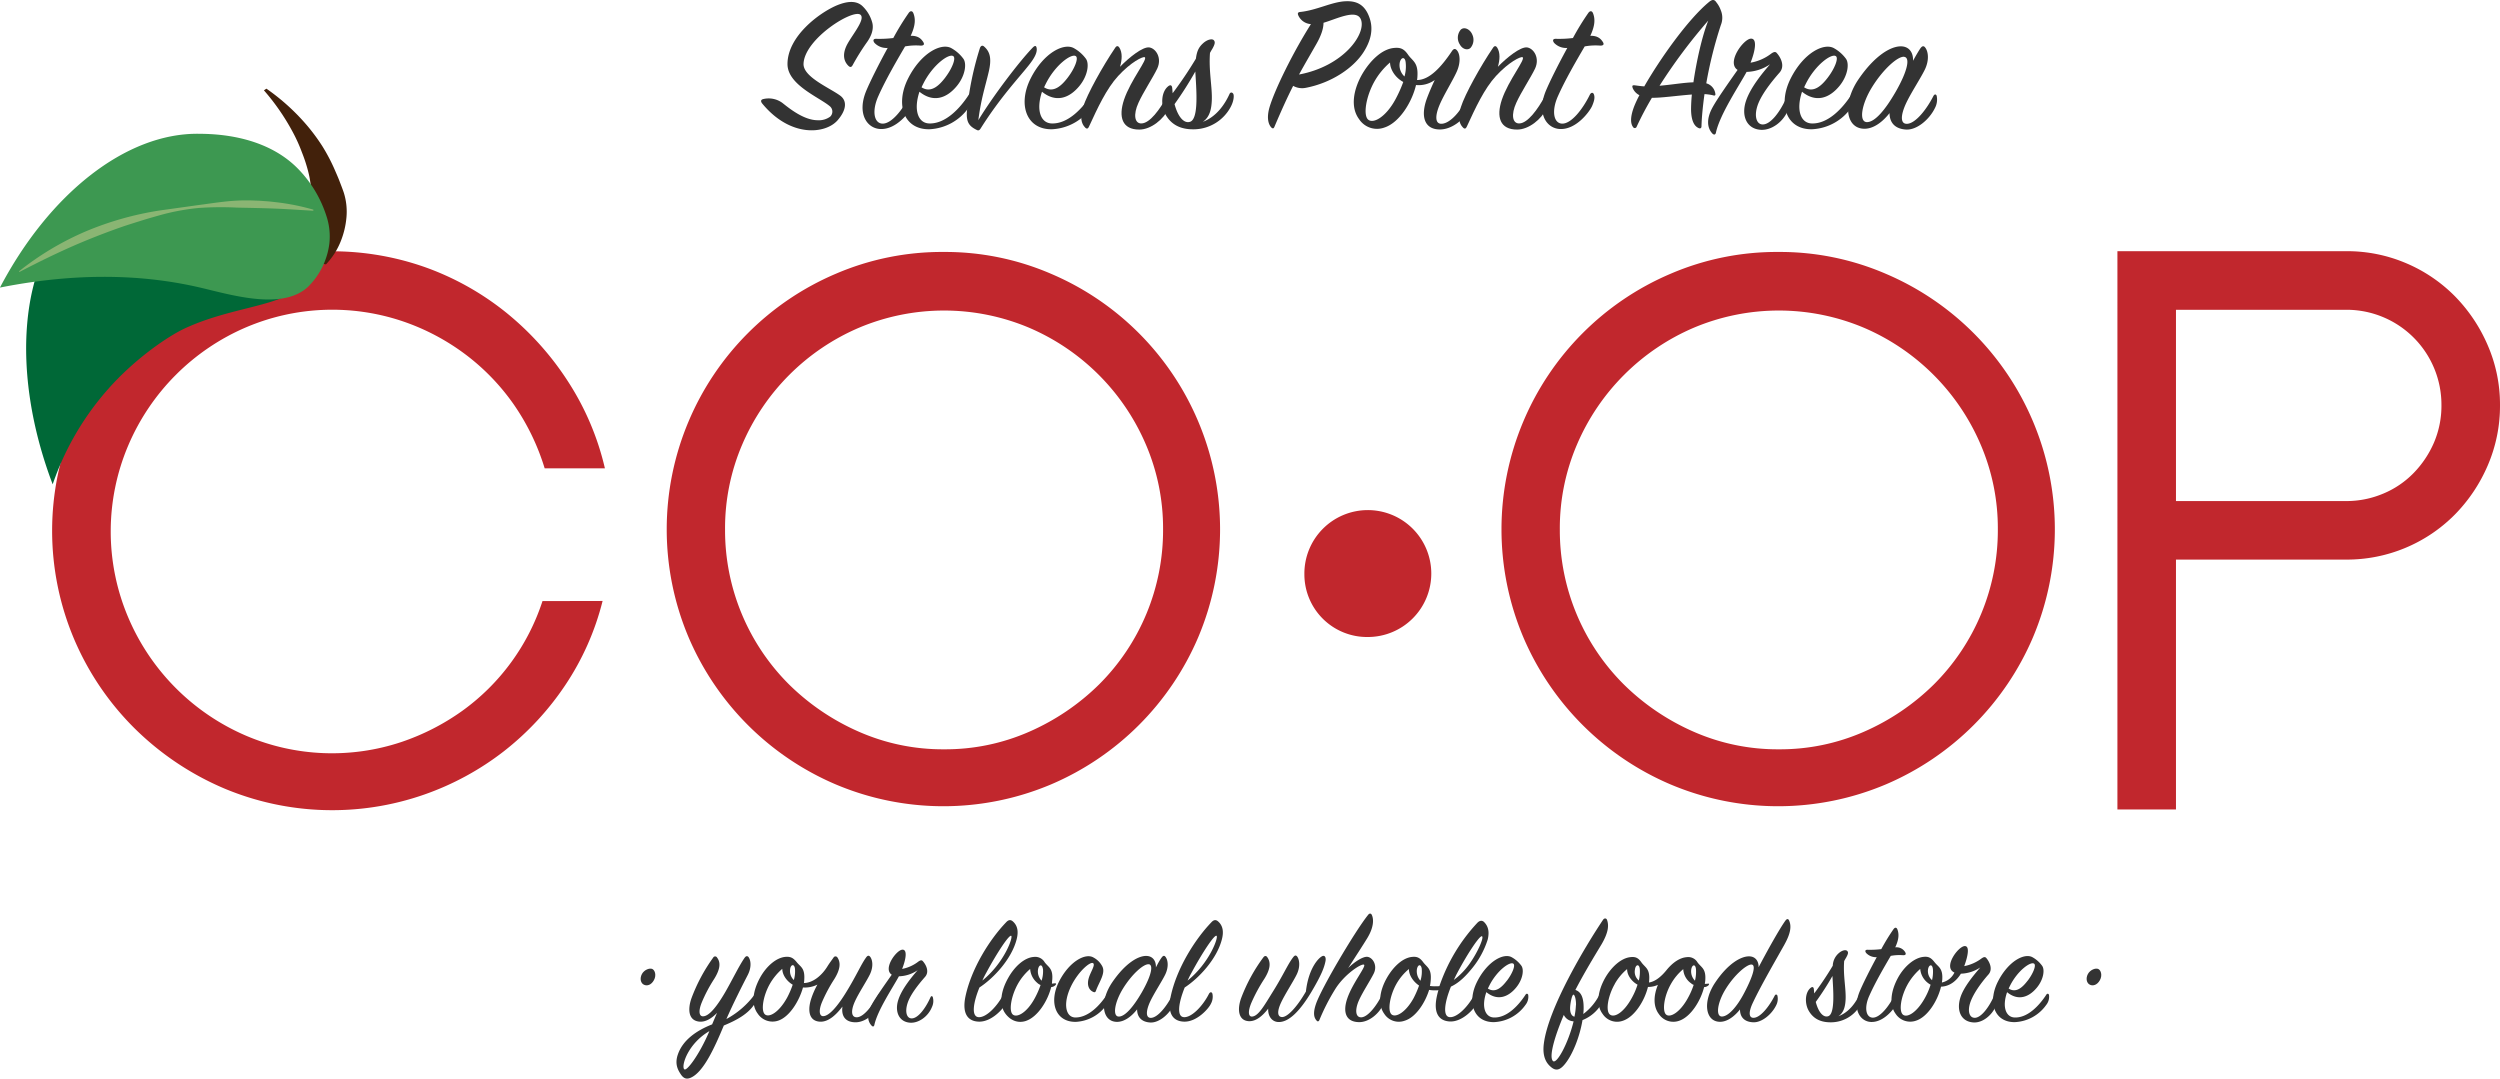 <svg id="Layer_1" data-name="Layer 1" xmlns="http://www.w3.org/2000/svg" viewBox="0 0 934.96 403.38"><defs><style>.cls-1{fill:#c1272d;}.cls-2{fill:#006837;}.cls-3{fill:#42210b;}.cls-4{fill:#3d9851;}.cls-5{fill:#8ab573;}.cls-6{fill:#333;}</style></defs><title>coop logo final</title><path class="cls-1" d="M419.66,410.59a100.11,100.11,0,0,1-14,31.54,106.47,106.47,0,0,1-22.92,24.67A105,105,0,0,1,352.94,483a104.32,104.32,0,0,1-74.9-2.34,107.35,107.35,0,0,1-33.32-22.34A104.73,104.73,0,0,1,222.08,425a103.91,103.91,0,0,1,0-81.32A106.44,106.44,0,0,1,278,288a104.53,104.53,0,0,1,75.63-2.11,104.09,104.09,0,0,1,30.08,16.94,109.2,109.2,0,0,1,23.07,25.76A101.81,101.81,0,0,1,420.53,361H398A85.68,85.68,0,0,0,386.37,337a82.6,82.6,0,0,0-18.1-18.69,84.13,84.13,0,0,0-23.21-12.26,82.3,82.3,0,0,0-58.69,2.18,83.68,83.68,0,0,0-44.09,44.16,82.23,82.23,0,0,0,0,64.42A83.68,83.68,0,0,0,286.36,461a81.93,81.93,0,0,0,58.11,2.32,86.8,86.8,0,0,0,22.78-11.68,81.78,81.78,0,0,0,29.93-41Z" transform="translate(-194.3 -185.84)"/><path class="cls-1" d="M547.26,280.07a99.78,99.78,0,0,1,40.15,8.18,103.87,103.87,0,0,1,55,55.19,103.75,103.75,0,0,1,0,80.74,104.27,104.27,0,0,1-55,55,103.39,103.39,0,0,1-80.59,0,104.28,104.28,0,0,1-55-55,103.75,103.75,0,0,1,0-80.74,103.88,103.88,0,0,1,55-55.19A100.48,100.48,0,0,1,547.26,280.07Zm.15,186a77.85,77.85,0,0,0,31.77-6.56,86.47,86.47,0,0,0,26.09-17.63,81.39,81.39,0,0,0,24-58,79.34,79.34,0,0,0-6.42-31.77,82.93,82.93,0,0,0-43.72-43.72,81.88,81.88,0,0,0-63.54,0,82.93,82.93,0,0,0-43.72,43.72,79.34,79.34,0,0,0-6.41,31.77,81.36,81.36,0,0,0,24,58,86.47,86.47,0,0,0,26.09,17.63A77.87,77.87,0,0,0,547.4,466.07Z" transform="translate(-194.3 -185.84)"/><path class="cls-1" d="M682.12,400.57a23.73,23.73,0,1,1,23.73,23.5A23.44,23.44,0,0,1,682.12,400.57Z" transform="translate(-194.3 -185.84)"/><path class="cls-1" d="M859.45,280.07a99.78,99.78,0,0,1,40.15,8.18,103.87,103.87,0,0,1,55,55.19,103.74,103.74,0,0,1,0,80.74,104.27,104.27,0,0,1-55,55,103.39,103.39,0,0,1-80.59,0,104.28,104.28,0,0,1-55-55,103.75,103.75,0,0,1,0-80.74,103.88,103.88,0,0,1,55-55.19A100.49,100.49,0,0,1,859.45,280.07Zm.15,186a77.85,77.85,0,0,0,31.77-6.56,86.47,86.47,0,0,0,26.09-17.63,81.39,81.39,0,0,0,24-58,79.34,79.34,0,0,0-6.42-31.77,82.93,82.93,0,0,0-43.72-43.72,81.88,81.88,0,0,0-63.54,0,82.93,82.93,0,0,0-43.72,43.72,79.33,79.33,0,0,0-6.41,31.77,81.35,81.35,0,0,0,24,58,86.47,86.47,0,0,0,26.09,17.63A77.87,77.87,0,0,0,859.6,466.07Z" transform="translate(-194.3 -185.84)"/><path class="cls-1" d="M1094.22,284.3a56.77,56.77,0,0,1,18.25,12.41,59.8,59.8,0,0,1,12.26,18.4,55.57,55.57,0,0,1,4.53,22.19,56.26,56.26,0,0,1-4.53,22.48,59.79,59.79,0,0,1-12.26,18.4,56.83,56.83,0,0,1-40.73,16.94h-63.66v93.44h-21.9V279.78h85.56A56.28,56.28,0,0,1,1094.22,284.3Zm-8.61,86.14a34.2,34.2,0,0,0,11.39-7.74,37.66,37.66,0,0,0,7.59-11.39,35,35,0,0,0,2.77-14,35.51,35.51,0,0,0-35.62-35.62h-63.66v71.54h63.66A35.25,35.25,0,0,0,1085.6,370.44Z" transform="translate(-194.3 -185.84)"/><path class="cls-2" d="M304.71,265.67a31.37,31.37,0,0,0-9.44-9.29,58,58,0,0,0-26.59-9h0c0-14.59-37.55,9.76-46.68,18-19.89,17.94-24.19,58.91-8,101.59a105.06,105.06,0,0,1,24.73-39.89c10.1-10.11,20.23-16.34,24.49-18.33,20.52-9.6,42.06-7.89,47-20.68C312.94,281,309.34,272.69,304.71,265.67Z" transform="translate(-194.3 -185.84)"/><path class="cls-3" d="M293.94,219A79.68,79.68,0,0,1,309,232.61a72.48,72.48,0,0,1,5.85,7.9,68,68,0,0,1,4.49,8.49c.62,1.46,1.29,2.91,1.86,4.4s1.17,3,1.67,4.48a23.58,23.58,0,0,1,1,9.25,31.29,31.29,0,0,1-2.22,9.15,26.85,26.85,0,0,1-5.44,8.43L315,284.5a78,78,0,0,1-2-8.85c-.52-2.84-1-5.59-1.43-8.31a64.63,64.63,0,0,1-.8-8.16c0-1.37-.12-2.75-.29-4.13a31.21,31.21,0,0,0-.69-4.12,56.87,56.87,0,0,0-2.58-8.12,59.26,59.26,0,0,0-3.65-8A83.49,83.49,0,0,0,293,219.62Z" transform="translate(-194.3 -185.84)"/><path class="cls-4" d="M317.46,277.06a24.21,24.21,0,0,0-1-10.18,44.75,44.75,0,0,0-11.27-18.49c-12.64-12.33-31.28-12.46-36.52-12.52-27.33-.35-56,22.5-74.39,57.52,33-6.56,57.71-4,74.88,0,11.59,2.71,30.86,8.67,40.39-.34A27.5,27.5,0,0,0,317.46,277.06Z" transform="translate(-194.3 -185.84)"/><path class="cls-5" d="M311.47,264.65c-4.82-.26-9.57-.61-14.34-.8s-9.51-.26-14.27-.37a119.34,119.34,0,0,0-14.32.14,85.37,85.37,0,0,0-14.09,2.6c-2.3.66-4.6,1.29-6.86,2s-4.54,1.42-6.8,2.16q-6.74,2.33-13.32,5c-8.81,3.57-17.36,7.72-25.9,12.17l-.16-.25a108.52,108.52,0,0,1,24.83-14.87,117.63,117.63,0,0,1,27.88-7.89l14.32-2c4.77-.62,9.55-1.42,14.39-1.67a69.69,69.69,0,0,1,7.26,0c1.21,0,2.42.14,3.62.21s2.41.23,3.61.36a83.91,83.91,0,0,1,14.2,2.82Z" transform="translate(-194.3 -185.84)"/><path class="cls-6" d="M487.13,224.51c3,2.4,8.1,6.3,13,6.3a7.16,7.16,0,0,0,4.65-1.35,2.6,2.6,0,0,0-.15-3.9c-4-3.37-15.82-8-15.82-15.75,0-10.27,11.62-19,18.3-21.9,3.6-1.5,7.2-2.1,9.67.15a13.49,13.49,0,0,1,3.75,6.3c.75,3-1,5.92-2.17,7.5a86.29,86.29,0,0,0-5.17,8.32c-.37.68-.83,1.05-1.65.23-1.42-1.42-2.33-3.75-.75-7.27s7.2-9.82,5.4-11.7c-2.55-2.62-21,8.85-21.38,18.22-.22,4.88,9.38,8.85,13.58,11.85,2.85,2,2.47,5.48-.83,9.3-4.5,5.17-17.55,6.6-28.12-6.15-.83-1-.52-1.5.15-1.73A8.63,8.63,0,0,1,487.13,224.51Z" transform="translate(-194.3 -185.84)"/><path class="cls-6" d="M521.33,201.86c-.75-1.05-.3-1.58.83-1.5a42.77,42.77,0,0,0,6.22-.3,96.38,96.38,0,0,1,5.7-9.3c.67-1,1.42-.9,1.8,0,.83,2.1.83,4.57-1,8.47,2.92-.08,4,1.27,4.65,2.25s.23,1.42-.9,1.42a22.38,22.38,0,0,0-5.85.3c-2.92,5-7.2,12.3-10,18.6-2.47,5.47-1.65,10.12,1.5,10.27,3.38.15,7.65-5.17,10.42-10.8.45-.9,1.27-1,1.57,0,.38,1.2,0,2.55-.75,4.27-1,2.17-5.92,8.77-11.92,8.55-5-.15-8.92-5.7-5.33-14.32,1.58-3.75,4.72-10,8-16A6.19,6.19,0,0,1,521.33,201.86Z" transform="translate(-194.3 -185.84)"/><path class="cls-6" d="M541.65,232c6.22.3,11.7-5.7,14.92-10.65.38-.6,1-.6,1.27.08s.08,2.7-1.27,4.65a19,19,0,0,1-14.7,8.1c-9.53.15-12.83-9.22-8-18.9s12.52-13.57,16.27-11.4a14,14,0,0,1,4.42,3.9c1.35,1.8.75,6.37-2.4,10.2-3.68,4.5-8.7,6.45-14,2.17C535.88,227.06,537.68,231.78,541.65,232Zm6.22-17.25c2.4-3.15,4-7,3-7.87-1.58-1.27-7.8,3.23-11.32,10.35-.23.45-.45.9-.6,1.27C542.63,220.83,545.7,217.61,547.88,214.76Z" transform="translate(-194.3 -185.84)"/><path class="cls-6" d="M580.58,203.58c.83-.82,1.27-.67,1.42.3.22,1.57-.67,3.52-3.08,6.52-3.75,4.73-10.57,11.92-17.77,23.32-.37.6-.75,1.13-1.5.75-2.92-1.42-4-2.92-3.75-6.9a115.33,115.33,0,0,1,4.88-23.77c.3-.82.9-1.12,1.5-.6,2.48,2.1,2.85,4.88,1.8,9.45-1.35,5.77-2.85,10-3.9,18.15C565.5,222,575.48,208.83,580.58,203.58Z" transform="translate(-194.3 -185.84)"/><path class="cls-6" d="M587.48,232c6.22.3,11.7-5.7,14.92-10.65.38-.6,1-.6,1.27.08s.08,2.7-1.27,4.65a19,19,0,0,1-14.7,8.1c-9.53.15-12.83-9.22-8-18.9s12.52-13.57,16.27-11.4a14,14,0,0,1,4.42,3.9c1.35,1.8.75,6.37-2.4,10.2-3.68,4.5-8.7,6.45-14,2.17C581.7,227.06,583.5,231.78,587.48,232Zm6.22-17.25c2.4-3.15,4-7,3-7.87-1.58-1.27-7.8,3.23-11.32,10.35-.23.45-.45.9-.6,1.27C588.45,220.83,591.53,217.61,593.7,214.76Z" transform="translate(-194.3 -185.84)"/><path class="cls-6" d="M624.15,203.58c2.47.38,4.8,4,2.92,7.95-1.58,3.3-5.25,8.85-7,12.75-2,4.35-1.5,7.87,1.2,7.72,3.07-.15,6.75-5.1,9.6-10.35.38-.67.9-.67,1.27-.07.53.82.38,2.55-.67,4.72-2,4.2-6.75,8-11.1,8-6.37,0-7.87-4.65-5.7-11.17,2.48-7.35,9.08-15.3,7.73-15.9-.75-.3-5.1,1.8-9.9,7-4.42,4.8-7.72,12-10.95,19-.3.67-.75,1-1.42.3-1.5-1.5-2-4-.75-7.72,1.5-4.72,7.27-15.15,12-22.12.53-.82,1.13-.75,1.58,0,1.13,1.88,1,4.42.22,7.12C616.58,207.33,621.68,203.21,624.15,203.58Z" transform="translate(-194.3 -185.84)"/><path class="cls-6" d="M641.55,207.78c.38-2.93,1.13-4.35,2.7-5.77s3.38-1.8,4-1.12.38,1.57-.6,3.3c-.3.45-.53.9-.83,1.42-.52,6.9.9,12.75.67,17.92-.15,2.92-.67,6.07-3.37,7.88,5-1.87,8.17-6.37,10-10.42.38-.83,1.13-.6,1.43,0s.22,2.63-1.05,4.95a15.8,15.8,0,0,1-13.27,8.25c-4.35.15-8.55-1-11.1-5.62-1.8-3.37-1.57-8.32,1-10.42.9-.75,1.5-.45,1.57.75.08.6.08,1.2.15,1.8A148.57,148.57,0,0,0,641.55,207.78Zm-8,16.95c1.13,4.35,3.3,7.42,5.78,6.67,3.45-1.05,2.32-12.82,2-18.82A131.61,131.61,0,0,1,633.6,224.73Z" transform="translate(-194.3 -185.84)"/><path class="cls-6" d="M679.87,191.66c-.37-.83-.22-1.27.75-1.35,6.22-.67,11.85-3.82,16.95-4,3.83-.15,7.13,1,8.92,6.22,1.58,4.5.3,8.85-2.25,12.82-3.75,5.85-11.85,11.47-21.67,13.35a6.87,6.87,0,0,1-4.65-.75c-2.1,4.12-4.35,9.07-7,15.3-.3.75-.67.75-1.2.23-1-1.12-1.8-3.37-.67-7.42,2-6.82,9-20.92,15.52-31.2A5.56,5.56,0,0,1,679.87,191.66Zm23.4,1.5c-1.58-4.12-9.08-.23-14,1.2,0,2-.75,4.65-2.85,8.25-1.95,3.45-4,6.9-6.3,11.1C696.9,210.56,705.3,198.41,703.27,193.16Z" transform="translate(-194.3 -185.84)"/><path class="cls-6" d="M743.92,226.46c-2.25,4.5-7,7.88-11.25,7.8-5.7-.08-7-4.87-4.95-11,.75-2.1,1.88-4.8,3.15-7.5a10.27,10.27,0,0,1-7,1.88c-1.5,6.38-6.22,14.1-11.85,15.9a8,8,0,0,1-9.45-3.15c-3.3-4.42-2.17-11,1.2-16.87,3-5.1,7.42-9.37,11.92-9.75,2.33-.22,3.67.3,5.17,2.48,1.65,2.4,3.9,2.85,3.53,8.25a7.37,7.37,0,0,1-.15,1.27c4.65,0,9.07-4.87,13-10.72.67-1.05,1.27-1.12,1.88-.45,1.13,1.2,1.65,4.42-.08,8.17-1.5,3.3-4.72,8.47-6.3,12.15-1.87,4.35-1.72,7.35.75,7.2,3.3-.15,7.5-5.1,9.75-10.35.3-.67.9-.67,1.27,0A5.87,5.87,0,0,1,743.92,226.46Zm-29.77-17.25a26.83,26.83,0,0,0-5.85,7.12c-3.15,5.63-4.27,12.6-2.32,14.25s6.67-1,10.27-7.72a48.55,48.55,0,0,0,2.85-6.37C716.4,215.06,714.22,212.13,714.15,209.21Zm5.85,0c-.23-2.4-1.87-2-2.25.23a5.75,5.75,0,0,0,1.8,5A13.51,13.51,0,0,0,720,209.21ZM740.55,197c1.2-1.27,3.45-.37,4.35,1.73a4.66,4.66,0,0,1-.52,4.87c-.9,1.13-3,.9-4.12-1.12A4.66,4.66,0,0,1,740.55,197Z" transform="translate(-194.3 -185.84)"/><path class="cls-6" d="M765.45,203.58c2.47.38,4.8,4,2.92,7.95-1.58,3.3-5.25,8.85-7,12.75-2,4.35-1.5,7.87,1.2,7.72,3.07-.15,6.75-5.1,9.6-10.35.38-.67.9-.67,1.27-.07.53.82.38,2.55-.67,4.72-2,4.2-6.75,8-11.1,8-6.37,0-7.87-4.65-5.7-11.17,2.48-7.35,9.08-15.3,7.73-15.9-.75-.3-5.1,1.8-9.9,7-4.42,4.8-7.72,12-10.95,19-.3.67-.75,1-1.42.3-1.5-1.5-2-4-.75-7.72,1.5-4.72,7.27-15.15,12-22.12.53-.82,1.13-.75,1.58,0,1.13,1.88,1,4.42.23,7.12C757.87,207.33,763,203.21,765.45,203.58Z" transform="translate(-194.3 -185.84)"/><path class="cls-6" d="M775.5,201.86c-.75-1.05-.3-1.58.83-1.5a42.77,42.77,0,0,0,6.22-.3,96.38,96.38,0,0,1,5.7-9.3c.67-1,1.42-.9,1.8,0,.83,2.1.83,4.57-1,8.47,2.92-.08,4,1.27,4.65,2.25s.23,1.42-.9,1.42a22.38,22.38,0,0,0-5.85.3c-2.92,5-7.2,12.3-10,18.6-2.47,5.47-1.65,10.12,1.5,10.27,3.38.15,7.65-5.17,10.42-10.8.45-.9,1.27-1,1.57,0,.38,1.2,0,2.55-.75,4.27-1,2.17-5.92,8.77-11.92,8.55-5-.15-8.92-5.7-5.33-14.32,1.58-3.75,4.72-10,8-16A6.19,6.19,0,0,1,775.5,201.86Z" transform="translate(-194.3 -185.84)"/><path class="cls-6" d="M812.09,222.41a118.69,118.69,0,0,0-5.7,10.8.74.74,0,0,1-1.35.15c-.9-1.2-1.2-3.45.38-7.65a40.7,40.7,0,0,1,2-4.27,5.31,5.31,0,0,1-2.47-2.55c-.37-1-.22-1.27.9-1.12s2.17.3,3.38.38c5.85-10.2,16.27-25,24.22-31.57,1.2-1,2-1,2.7.08a10.11,10.11,0,0,1,1.72,3.07,7.27,7.27,0,0,1,0,5.48A156.35,156.35,0,0,0,832.42,217a4.66,4.66,0,0,1,3.38,3.82c.15.67-.15.9-.83.67a17.54,17.54,0,0,0-3.22-.45c-.53,3.9-1,8-1.12,12,0,.75-.45,1-1.12.67-1.5-.67-2.7-2.55-2.78-6.82,0-1.5.08-3.45.3-5.7C821.69,221.58,815.62,222.48,812.09,222.41Zm15.52-5.77c1.13-7.8,3.22-17.25,5.55-23.1a201.94,201.94,0,0,0-18.22,24.37C819.52,217.53,824.09,216.71,827.62,216.63Z" transform="translate(-194.3 -185.84)"/><path class="cls-6" d="M856.79,205.83c.9-.6,1.5-.75,2-.15,1.42,1.57,3.22,4.87,1,7.35-3.37,3.82-7,8.55-8.25,12.45s-.3,6.82,1.88,6.9c2.92.15,6.52-4.5,8.92-9.9.3-.6.75-.67,1-.08a6.54,6.54,0,0,1-.37,4.65c-1.73,4.35-6.08,7.5-10,7.35-5.4-.23-7.58-5.17-5.7-10.8,1.65-4.95,6-10.27,9-13.72a16.31,16.31,0,0,1-8.77,2.85c-2.85,5.25-10,15.9-11.47,22.72-.15.67-.6,1-1.28.38-2.17-2.25-2.17-5.7-.15-9.52,1.73-3.3,6.75-10.35,9.53-14.32-4.28-2.77,2.25-11.62,5-11.7,2.33-.07,1.72,4.27-.15,9A17.74,17.74,0,0,0,856.79,205.83Z" transform="translate(-194.3 -185.84)"/><path class="cls-6" d="M871.72,232c6.22.3,11.7-5.7,14.92-10.65.38-.6,1-.6,1.27.08s.08,2.7-1.27,4.65a19,19,0,0,1-14.7,8.1c-9.53.15-12.83-9.22-8-18.9s12.52-13.57,16.27-11.4a14,14,0,0,1,4.42,3.9c1.35,1.8.75,6.37-2.4,10.2-3.68,4.5-8.7,6.45-14,2.17C865.94,227.06,867.74,231.78,871.72,232Zm6.22-17.25c2.4-3.15,4-7,3-7.87-1.58-1.27-7.8,3.23-11.32,10.35-.23.45-.45.9-.6,1.27C872.69,220.83,875.77,217.61,877.94,214.76Z" transform="translate(-194.3 -185.84)"/><path class="cls-6" d="M912.44,204q1-1.46,1.8-.45c1.13,1.35,1.72,4.57-.08,8.32-1.65,3.38-5.4,9-7.2,13-1.87,4.2-2,7.42.6,7.27,3.08-.15,7.2-5.25,9.82-10.42.38-.67.9-.75,1.2-.08a6.74,6.74,0,0,1-.67,4.65c-2,4.13-6.67,8.25-10.8,8s-6.15-2.62-6.15-6.15c-2.4,3.07-5.77,5.85-9.37,5.85-7,0-8.4-9.52-2.17-18.6,6.08-8.85,12-12.22,15.75-12.22,3.22,0,4.72,2.48,4.57,5.4C910.72,206.81,911.62,205.23,912.44,204Zm-6,3.07c-2.4-.23-7.87,4.65-12,11.32-4,6.45-5,13-2,13.12,3.08.07,7-4.73,10.8-11.32C907.94,212,908.62,207.33,906.44,207.11Z" transform="translate(-194.3 -185.84)"/><path class="cls-6" d="M435.14,554.12c-1.2-.54-1.68-2.28-.78-4,.84-1.56,2.82-2.34,3.84-1.92s1.68,2.34.66,4.2S436.28,554.66,435.14,554.12Z" transform="translate(-194.3 -185.84)"/><path class="cls-6" d="M465,569.36c-3.36,8-7.62,17.7-12.6,19.62-1.14.42-2.28.42-3.42-1.26s-2.4-3.9-1.2-7.44c1.8-5.4,6.9-9,12.84-11.34.6-1.38,1.2-2.88,1.86-4.32-1.86,1.92-4.14,3.48-6.54,3.3-4.32-.36-4.44-4.74-3.06-8.7A64,64,0,0,1,461,544a.83.83,0,0,1,1.5,0c1.44,1.92,1.08,4.44-1.14,8a54.77,54.77,0,0,0-4.62,8.76c-1.2,2.94-1.08,5,.3,5.16,2.34.18,5.34-3.66,8.4-8.88,2.58-4.44,5.16-9.84,7.26-12.9.54-.78,1-.9,1.5-.42.84,1.08,1.32,3.66-.24,6.72-1.8,3.48-5.46,10.68-8,16.5a32,32,0,0,0,10.62-9.24c.3-.42.84-.48,1,.12a5.38,5.38,0,0,1-1.08,3.48C474.14,565,469.94,567.32,465,569.36Zm-14.82,16.32c.78,1.14,5.7-5.4,9.42-14.22C451.76,576,449.06,584.18,450.14,585.68Z" transform="translate(-194.3 -185.84)"/><path class="cls-6" d="M514.28,568.16c-3.9,0-5.4-2.4-4.92-5.88-2.1,2.76-5.16,5.94-8.58,5.64-4.26-.36-4.38-4.74-3.06-8.7a30.31,30.31,0,0,1,2.28-5.16,10.53,10.53,0,0,1-5.4,1.08c-1.38,5-5,11-9.3,12.42a6.63,6.63,0,0,1-7.62-2.64c-2.64-3.54-1.74-8.7.9-13.5,2.28-4.14,6-7.5,9.6-7.74,1.8-.12,2.82.42,4.08,2,1.44,1.8,3.12,2.16,2.82,6.6a10.17,10.17,0,0,1-.12,1.2c3.42-.06,6.72-2.88,8.76-6.18.6-1,1.56-2.28,2.28-3.3a.85.85,0,0,1,1.5-.06c1.32,2,1,4.5-1.14,8a58.3,58.3,0,0,0-4.68,8.76c-1.2,2.94-1,5,.3,5.16,2.34.18,5.7-3.9,8.88-9.12,3.72-6.06,5.46-10.2,7.32-12.78.54-.78,1-.9,1.5-.36.9,1.08,1.38,3.66-.06,6.66-1.32,2.7-4.26,7.08-5.64,10.2-1.56,3.48-1.32,5.94.84,5.82,2.46-.12,5.58-4.08,7.86-8.28.3-.54.78-.6,1.08-.06a4.75,4.75,0,0,1-.54,3.72C521.48,565.16,517.82,568.16,514.28,568.16Zm-27.42-20a21.86,21.86,0,0,0-4.68,5.7c-2.52,4.5-3.36,10-1.8,11.34s5.28-.78,8.28-6.24a32.15,32.15,0,0,0,2.1-4.86C488.72,552.92,486.86,550.58,486.86,548.12Zm2.94.12a4.66,4.66,0,0,0,1.38,4.08,11.48,11.48,0,0,0,.42-4.26C491.36,546.14,490,546.56,489.8,548.24Z" transform="translate(-194.3 -185.84)"/><path class="cls-6" d="M537.8,545.42c.72-.48,1.2-.6,1.62-.12,1.14,1.26,2.58,3.9.84,5.88-2.7,3.06-5.64,6.84-6.6,10s-.24,5.46,1.5,5.52c2.34.12,5.22-3.6,7.14-7.92.24-.48.6-.54.84-.06a5.23,5.23,0,0,1-.3,3.72c-1.38,3.48-4.86,6-8,5.88-4.32-.18-6.06-4.14-4.56-8.64,1.32-4,4.8-8.22,7.2-11a13,13,0,0,1-7,2.28c-2.28,4.2-8,12.72-9.18,18.18-.12.54-.48.84-1,.3-1.74-1.8-1.74-4.56-.12-7.62,1.38-2.64,5.4-8.28,7.62-11.46-3.42-2.22,1.8-9.3,4-9.36,1.86-.06,1.38,3.42-.12,7.2A14.2,14.2,0,0,0,537.8,545.42Z" transform="translate(-194.3 -185.84)"/><path class="cls-6" d="M560.24,566.24c2.88.24,7.08-4.08,9.42-8.7.42-.78,1.08-.84,1.32,0a5.52,5.52,0,0,1-.6,3.72c-.84,1.8-5.22,6.78-10,6.66-4.14-.12-6.36-3-5-9.48,2.22-10.44,9.06-21.3,15.18-27.66.9-1,1.74-1.08,2.58-.3,1.74,1.56,2.1,3.78,1.38,6.6-1.86,7.38-8.58,14.58-13.92,18.06C558.2,561,557.54,566,560.24,566.24Zm12.24-30.42c-.78-.48-5.22,6.18-9.36,13.86a32.17,32.17,0,0,0-1.44,2.88C569.9,545.9,573.26,536.3,572.48,535.82Z" transform="translate(-194.3 -185.84)"/><path class="cls-6" d="M587.42,555c-1.26,5.1-5,11.16-9.48,12.66-2.16.72-5.16.48-7.56-2.64-2.64-3.48-1.74-8.7,1-13.5,2.28-4.08,5.94-7.56,9.54-7.8a4.09,4.09,0,0,1,4.08,2c1.38,1.86,3.18,2.28,2.82,6.6-.06.48-.06.9-.12,1.38.36,0,.72-.12,1.2-.12s.42.3.18.6A2.45,2.45,0,0,1,587.42,555Zm-5.1-1.5a7.46,7.46,0,0,1-2.76-5.28,21,21,0,0,0-4.62,5.64c-2.52,4.56-3.42,10.08-1.86,11.4s5.34-.72,8.28-6.24a31.77,31.77,0,0,0,2.1-4.8A4.55,4.55,0,0,1,582.32,553.52Zm2-5.34c-.3-1.92-1.5-1.56-1.8.18a4.93,4.93,0,0,0,1.32,4.26A11.48,11.48,0,0,0,584.36,548.18Z" transform="translate(-194.3 -185.84)"/><path class="cls-6" d="M606.56,547.28c1.26,2.52-1.14,5.7-2.34,8.94-.24.72-.48.9-1.26.48-1.44-.72-2.28-2.52-1.44-5.22.66-2.16,2.46-4.74,1.62-5.4-1-.84-5.52,3-8.22,8.46-3.3,6.78-2,11.76,1.5,11.82,5,.06,9.36-4.74,11.82-8.52.3-.48.84-.54,1.08.06a5.43,5.43,0,0,1-1.08,3.6A15,15,0,0,1,596.66,568c-7.62.12-10.2-7.32-6.3-15.06,3.84-7.56,9.9-10.8,12.9-9A7.93,7.93,0,0,1,606.56,547.28Z" transform="translate(-194.3 -185.84)"/><path class="cls-6" d="M628.7,544q.81-1.17,1.44-.36c.9,1.08,1.38,3.66-.06,6.66-1.32,2.7-4.32,7.2-5.76,10.38-1.5,3.36-1.56,5.94.48,5.82,2.46-.12,5.76-4.2,7.86-8.34.3-.54.72-.6,1-.06a5.39,5.39,0,0,1-.54,3.72c-1.56,3.3-5.34,6.6-8.64,6.42s-4.92-2.1-4.92-4.92c-1.92,2.46-4.62,4.68-7.5,4.68-5.58,0-6.72-7.62-1.74-14.88,4.86-7.08,9.6-9.78,12.6-9.78,2.58,0,3.78,2,3.66,4.32C627.32,546.2,628,544.94,628.7,544Zm-4.8,2.46c-1.92-.18-6.3,3.72-9.6,9.06-3.18,5.16-4,10.44-1.62,10.5s5.58-3.78,8.64-9.06C625.1,550.34,625.64,546.62,623.9,546.44Z" transform="translate(-194.3 -185.84)"/><path class="cls-6" d="M637,566.24c2.88.24,7.08-4.08,9.42-8.7.42-.78,1.08-.84,1.32,0a5.52,5.52,0,0,1-.6,3.72c-.84,1.8-5.22,6.78-10,6.66-4.14-.12-6.36-3-5-9.48,2.22-10.44,9.06-21.3,15.18-27.66.9-1,1.74-1.08,2.58-.3,1.74,1.56,2.1,3.78,1.38,6.6-1.86,7.38-8.58,14.58-13.92,18.06C635,561,634.34,566,637,566.24Zm12.24-30.42c-.78-.48-5.22,6.18-9.36,13.86a32.17,32.17,0,0,0-1.44,2.88C646.7,545.9,650.06,536.3,649.28,535.82Z" transform="translate(-194.3 -185.84)"/><path class="cls-6" d="M689.11,543.32c.78-.12,1.14.78.9,2-.48,2.4-1.5,5.1-5.22,11.4-4.08,6.84-8.34,11.46-12.36,11.34-2.58-.06-4-2.4-3.84-5-1.92,2.46-4.44,4.86-7.32,4.68-3.72-.24-4.38-4.14-2.82-8.58a62.76,62.76,0,0,1,8.34-15.3c.48-.66,1.08-.6,1.44-.06,1.44,2,1.14,4.56-1.08,8.1a60.66,60.66,0,0,0-4.92,9.12c-1.2,2.94-1.14,5,.24,5,2.4-.06,4.62-4.08,7.86-9.3,3.84-6.12,5.58-10.26,7.56-12.84.6-.78,1-.9,1.5-.36.84,1.08,1.32,3.72-.12,6.72-1.32,2.7-4.32,7.26-5.82,10.44-1.62,3.42-1.44,5.46.3,5.52,2.1.06,5.7-3.9,8.94-9.54C683.71,547.52,687.85,543.56,689.11,543.32Z" transform="translate(-194.3 -185.84)"/><path class="cls-6" d="M702.67,568.1c-5,0-6.3-3.66-4.5-8.88,2-5.82,7.2-12.06,6.24-12.6s-7.38,3.6-10.86,9.3a78.66,78.66,0,0,0-5.82,11.4c-.24.54-.66.66-1,.24-1-1.08-1.5-2.76-.24-6.36,2.1-6,14.58-27.12,19.44-33.18.54-.72,1.14-.66,1.44.06.78,1.74.6,4.74-1.68,8.52-1.44,2.4-4.62,7.26-7.2,11.28,2.46-2.4,5.58-4.38,7.2-4.2,2,.24,3.9,3.24,2.34,6.3-1.32,2.64-4.2,7-5.58,10.14-1.5,3.48-1.2,6.3,1,6.18,2.46-.12,5.76-4.44,7.62-8.28a.57.57,0,0,1,1.08-.06c.3.66.3,1.92-.6,3.72C709.87,565.1,706.21,568.1,702.67,568.1Z" transform="translate(-194.3 -185.84)"/><path class="cls-6" d="M736.51,566.24c2.82.18,7-4.08,9.3-8.64.36-.78,1-.84,1.26,0a5.72,5.72,0,0,1-.6,3.66c-.72,1.74-5.16,6.78-9.9,6.6-4-.18-6.3-2.94-4.92-9.36.18-.84.36-1.56.6-2.34a10.7,10.7,0,0,1-1.38.06,11.89,11.89,0,0,1-2.1-.18c-1.5,4.86-5,10.26-9.12,11.52A6.45,6.45,0,0,1,712,565c-2.58-3.54-1.68-8.82,1-13.5,2.34-4.08,5.88-7.5,9.48-7.8,1.8-.18,2.88.36,4.08,2,1.44,1.92,3.12,2.28,2.82,6.6a17.05,17.05,0,0,1-.3,2.28,14.86,14.86,0,0,0,1.68.12c.6,0,1.26,0,1.86-.06A65.41,65.41,0,0,1,746.77,531c.84-.9,1.8-1.08,2.58-.3,1.62,1.62,2,3.78,1.32,6.54a32.48,32.48,0,0,1-5.64,10.5c-2.46,3.06-5,5.64-8.1,7.08C734.47,560.9,733.81,566.06,736.51,566.24Zm-15.3-18a20.06,20.06,0,0,0-4.68,5.58c-2.52,4.5-3.36,10.08-1.8,11.4s5.34-.78,8.28-6.18a36.43,36.43,0,0,0,2-4.62C722.71,552.86,721.21,550.46,721.21,548.24Zm4.8-.12c-.3-1.92-1.5-1.56-1.8.18a5.23,5.23,0,0,0,1.32,4.32A11.79,11.79,0,0,0,726,548.12Zm18.3-2.46c2.64-3.84,5-9.12,4.26-9.66s-5.22,6.06-9.3,13.74c-.48.9-.9,1.8-1.26,2.58A26.65,26.65,0,0,0,744.31,545.66Z" transform="translate(-194.3 -185.84)"/><path class="cls-6" d="M752.89,566.36c5,.24,9.36-4.56,11.94-8.52.3-.48.78-.48,1,.06a4.87,4.87,0,0,1-1,3.72,15.2,15.2,0,0,1-11.76,6.48c-7.62.12-10.26-7.38-6.36-15.12s10-10.86,13-9.12a11.17,11.17,0,0,1,3.54,3.12c1.08,1.44.6,5.1-1.92,8.16-2.94,3.6-7,5.16-11.16,1.74C748.27,562.4,749.71,566.18,752.89,566.36Zm5-13.8c1.92-2.52,3.24-5.64,2.4-6.3-1.26-1-6.24,2.58-9.06,8.28-.18.36-.36.72-.48,1C753.67,557.42,756.13,554.84,757.87,552.56Z" transform="translate(-194.3 -185.84)"/><path class="cls-6" d="M786.55,563.06c0,.66-.06,1.32-.12,2a20.65,20.65,0,0,0,6.24-7.62c.36-.72,1-.78,1.26.06a6,6,0,0,1-.6,3.6,14.41,14.41,0,0,1-7.2,6.24c-1,6.06-3.6,12.72-6.48,16.32-2,2.52-3.54,2.76-5.34,1.2-1.5-1.26-3.3-3.6-2.64-8.7,1.68-13.38,15.48-36.36,22.14-46.32.48-.72,1.26-.66,1.5.06.72,2,.54,4.62-2,9-2.46,4.08-6.6,10.86-9.84,17.16C785.71,556.82,786.61,559.1,786.55,563.06ZM775,582.56c1.32,1.74,5.82-6.54,7.8-14.76a4.26,4.26,0,0,1-3.66-2.4C775.75,573.38,773.59,580.82,775,582.56Zm8.7-20.82c.06-2.22-.54-4.08-1-3.9-.6.24-1.14,3.42-1.2,4.8-.06,1.92.48,3.18,1.62,3.42A27.38,27.38,0,0,0,783.67,561.74Z" transform="translate(-194.3 -185.84)"/><path class="cls-6" d="M831.61,555c-1.26,5.1-5,11.16-9.36,12.6a6.5,6.5,0,0,1-7.56-2.52c-2.16-2.88-2-6.9-.36-10.92a8.62,8.62,0,0,1-3.72.78c-1.26,5.16-5,11.22-9.42,12.66a6.44,6.44,0,0,1-7.5-2.52c-2.7-3.54-1.74-8.82.9-13.5,2.34-4.08,6-7.5,9.6-7.8,1.8-.18,2.82.3,4,2,1.38,1.92,3.18,2.28,2.88,6.6,0,.3-.06.6-.06.9,2.4-.36,4.68-2.34,6.48-4.56,2.22-2.76,4.92-4.74,7.68-4.92a4,4,0,0,1,4,2c1.44,1.92,3.18,2.28,2.88,6.6a10.78,10.78,0,0,1-.18,1.38,6.94,6.94,0,0,0,1.14-.06c.54-.12.54.3.24.6A2.43,2.43,0,0,1,831.61,555Zm-33.42-1.14c-2.58,4.5-3.48,10.08-1.8,11.4s5.22-.78,8.16-6.18a26.06,26.06,0,0,0,2.16-5c-1.92-1-3.9-3.3-3.9-5.82A19.92,19.92,0,0,0,798.19,553.82Zm7.56-5.46a4.26,4.26,0,0,0,1.44,4.14,13.3,13.3,0,0,0,.36-4.38C807.31,546.2,806,546.56,805.75,548.36Zm20.88,5.1a6.89,6.89,0,0,1-2.82-5.22,19.93,19.93,0,0,0-4.62,5.58c-2.58,4.5-3.3,10.08-1.8,11.4s5.22-.78,8.16-6.18a28,28,0,0,0,2.16-4.92A2.51,2.51,0,0,1,826.63,553.46Zm1.92-5.34c-.24-1.92-1.44-1.56-1.74.18a5,5,0,0,0,1.38,4.26A13.74,13.74,0,0,0,828.55,548.12Z" transform="translate(-194.3 -185.84)"/><path class="cls-6" d="M850.21,566.48c2.46-.12,5.7-4.14,7.8-8.28.3-.54.72-.54,1-.06a5.25,5.25,0,0,1-.48,3.72c-1.62,3.3-5.34,6.48-8.64,6.3s-4.86-2-4.86-4.8c-1.92,2.4-4.62,4.62-7.44,4.62-5.58,0-6.66-7.62-1.74-14.82,4.74-7,9.54-9.66,12.54-9.66,2.46,0,3.66,1.86,3.6,4.08,3.24-6.18,7.8-14.34,10-17.4.6-.84,1.14-.78,1.44,0,.84,2,.66,4.56-1.86,9.06-2.88,5.16-8.64,15.06-11.64,21.42C848.23,564.14,848.17,566.6,850.21,566.48Zm-10.44-10.92c-3.24,5.16-3.9,10.38-1.56,10.44s5.64-3.48,8.46-8.94c3.48-6.66,4.38-10.44,2.64-10.5S843.07,550.28,839.77,555.56Z" transform="translate(-194.3 -185.84)"/><path class="cls-6" d="M879.73,547a6.5,6.5,0,0,1,2.16-4.62c1.32-1.2,2.7-1.44,3.24-.9s.3,1.26-.48,2.64c-.24.36-.42.72-.66,1.14-.42,5.52.72,10.2.54,14.34-.12,2.34-.54,4.86-2.7,6.3,4-1.5,6.54-5.1,8-8.34.3-.66.9-.48,1.14,0s.18,2.1-.84,4a12.64,12.64,0,0,1-10.62,6.6c-3.48.12-6.84-.78-8.88-4.5-1.44-2.7-1.26-6.66.78-8.34.72-.6,1.2-.36,1.26.6.06.48.06,1,.12,1.44A118.66,118.66,0,0,0,879.73,547Zm-6.36,13.56c.9,3.48,2.64,5.94,4.62,5.34,2.76-.84,1.86-10.26,1.62-15.06A105.48,105.48,0,0,1,873.37,560.54Z" transform="translate(-194.3 -185.84)"/><path class="cls-6" d="M892.21,542.24c-.6-.84-.24-1.26.66-1.2a34.29,34.29,0,0,0,5-.24,77,77,0,0,1,4.56-7.44c.54-.78,1.14-.72,1.44,0,.66,1.68.66,3.66-.78,6.78a3.76,3.76,0,0,1,3.72,1.8c.42.72.18,1.14-.72,1.14a17.9,17.9,0,0,0-4.68.24c-2.34,4-5.76,9.84-8,14.88-2,4.38-1.32,8.1,1.2,8.22,2.7.12,6.12-4.14,8.34-8.64.36-.72,1-.84,1.26,0a5,5,0,0,1-.6,3.42c-.78,1.74-4.74,7-9.54,6.84-4-.12-7.14-4.56-4.26-11.46,1.26-3,3.78-8,6.36-12.78A5,5,0,0,1,892.21,542.24Z" transform="translate(-194.3 -185.84)"/><path class="cls-6" d="M932.41,568.22c-4.62-.24-6.48-4.26-5-9.18,1.2-4,5-8.46,7.5-11.4a13.75,13.75,0,0,1-7.26,2.34c-1.68,2.7-4.14,4.74-7.44,4.86-1.2,5.1-4.92,11.28-9.36,12.72a6.53,6.53,0,0,1-7.62-2.58c-2.58-3.54-1.68-8.76.9-13.5,2.28-4.14,6.06-7.5,9.66-7.8,1.8-.18,2.76.42,4,2,1.44,1.86,3.18,2.22,2.88,6.6,0,.3-.12.6-.12,1a6.84,6.84,0,0,0,4.68-3.72c-4.44-1.92,1.44-9.84,3.84-9.9,2.1-.06,1,4.32-.18,7.5a15.66,15.66,0,0,0,6.48-2.88c.78-.54,1.32-.72,1.8-.12,1.08,1.26,2.58,4.08.78,6.12-2.82,3.18-5.7,7.26-6.78,10.44s-.42,5.64,1.5,5.76c2.4.18,5.46-3.84,7.38-8.22.24-.54.66-.66.9-.12a5.23,5.23,0,0,1-.18,3.9C939.19,565.64,935.71,568.4,932.41,568.22Zm-20-20a22.17,22.17,0,0,0-4.62,5.64c-2.58,4.56-3.42,10-1.86,11.4s5.28-.78,8.28-6.24a25.18,25.18,0,0,0,2.1-4.92A7.44,7.44,0,0,1,912.43,548.18Zm4.74-.06c-.24-2-1.56-1.5-1.8.24a4.46,4.46,0,0,0,1.5,4A13.68,13.68,0,0,0,917.17,548.12Z" transform="translate(-194.3 -185.84)"/><path class="cls-6" d="M947.65,566.36c5,.24,9.36-4.56,11.94-8.52.3-.48.78-.48,1,.06a4.87,4.87,0,0,1-1,3.72,15.2,15.2,0,0,1-11.76,6.48c-7.62.12-10.26-7.38-6.36-15.12s10-10.86,13-9.12A11.17,11.17,0,0,1,958,547c1.08,1.44.6,5.1-1.92,8.16-2.94,3.6-7,5.16-11.16,1.74C943,562.4,944.47,566.18,947.65,566.36Zm5-13.8c1.92-2.52,3.24-5.64,2.4-6.3-1.26-1-6.24,2.58-9.06,8.28-.18.36-.36.72-.48,1C948.43,557.42,950.89,554.84,952.63,552.56Z" transform="translate(-194.3 -185.84)"/><path class="cls-6" d="M975.91,554.12c-1.2-.54-1.68-2.28-.78-4,.84-1.56,2.82-2.34,3.84-1.92s1.68,2.34.66,4.2S977,554.66,975.91,554.12Z" transform="translate(-194.3 -185.84)"/></svg>